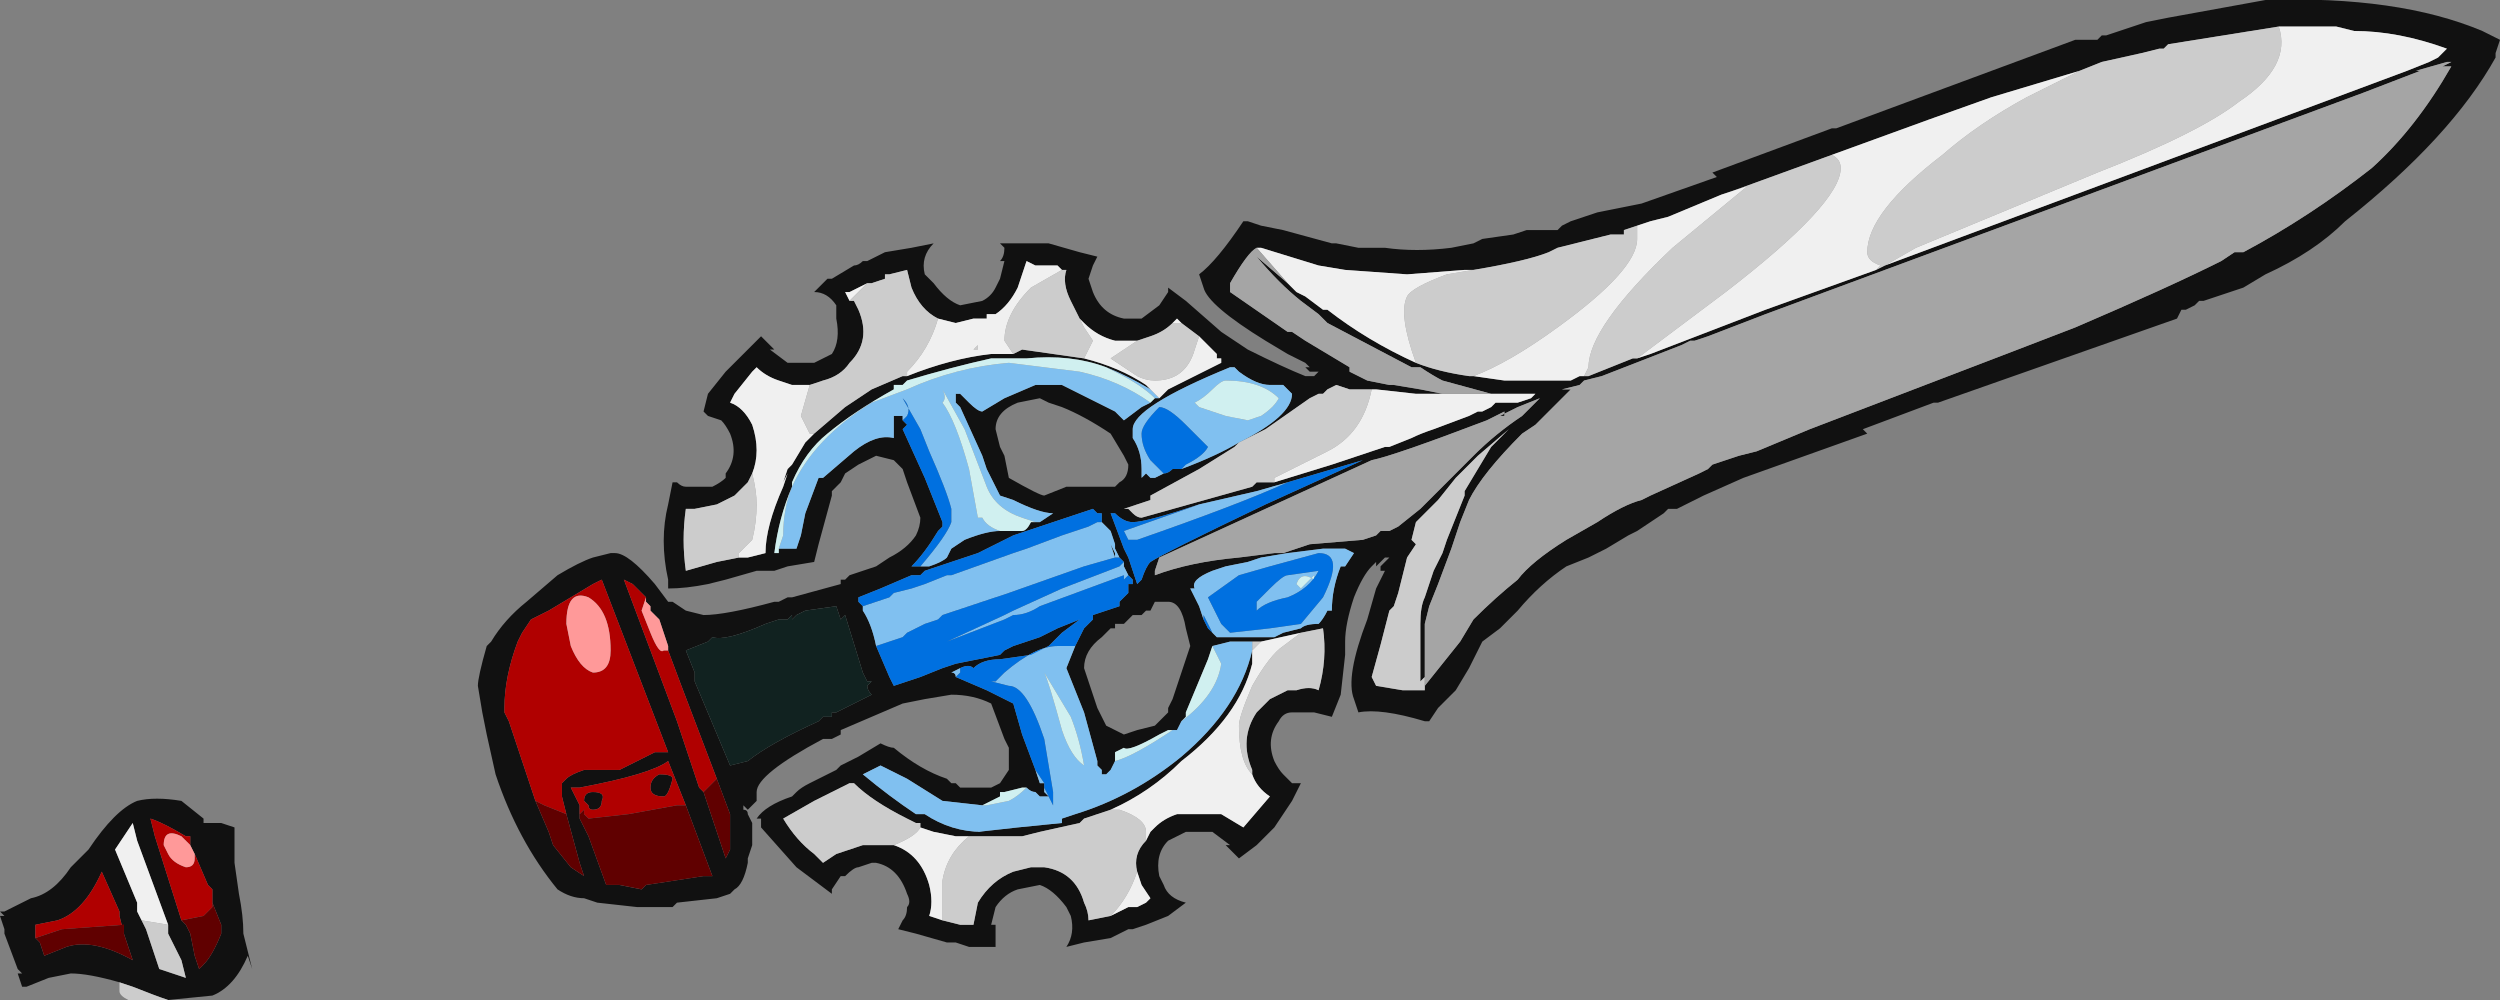 <?xml version="1.0" encoding="UTF-8" standalone="no"?>
<svg xmlns:ffdec="https://www.free-decompiler.com/flash" xmlns:xlink="http://www.w3.org/1999/xlink" ffdec:objectType="frame" height="79.1px" width="197.75px" xmlns="http://www.w3.org/2000/svg">
  <rect width="100%" height="100%" fill="#808080" stroke="none"/>
  <g transform="matrix(1.0, 0.0, 0.0, 1.0, 94.15, 44.1)">
    <use ffdec:characterId="119" height="11.3" transform="matrix(7.0, 0.0, 0.0, 7.0, -94.15, -44.1)" width="28.25" xlink:href="#shape0"/>
  </g>
  <defs>
    <g id="shape0" transform="matrix(1.0, 0.0, 0.0, 1.0, 13.45, 6.3)">
      <path d="M-8.0 1.75 L-8.05 1.45 Q-8.05 1.35 -7.95 1.0 L-7.9 0.95 Q-7.75 0.7 -7.5 0.5 L-7.15 0.2 Q-6.9 0.05 -6.75 0.0 L-6.55 -0.05 -6.5 -0.05 Q-6.35 -0.05 -6.05 0.3 L-5.9 0.5 -5.85 0.5 -5.7 0.6 -5.5 0.65 Q-5.25 0.65 -4.7 0.5 L-4.65 0.5 -4.55 0.45 -4.5 0.45 -3.95 0.3 -3.95 0.25 -3.9 0.25 -3.85 0.2 -3.55 0.1 -3.4 0.0 Q-3.2 -0.1 -3.1 -0.25 -3.05 -0.35 -3.05 -0.45 L-3.2 -0.85 -3.25 -1.0 -3.35 -1.1 -3.55 -1.15 -3.75 -1.05 -3.9 -0.95 -3.95 -0.85 -4.05 -0.75 -4.05 -0.7 -4.2 -0.15 -4.25 0.05 -4.55 0.1 -4.7 0.15 -4.9 0.15 -5.25 0.25 -5.45 0.3 Q-5.7 0.35 -5.9 0.35 L-5.9 0.25 Q-6.0 -0.2 -5.9 -0.6 L-5.85 -0.85 -5.8 -0.85 Q-5.75 -0.8 -5.7 -0.8 L-5.4 -0.8 Q-5.3 -0.85 -5.25 -0.9 L-5.25 -0.95 Q-5.1 -1.15 -5.2 -1.4 -5.25 -1.5 -5.3 -1.55 L-5.45 -1.6 -5.5 -1.65 -5.45 -1.85 -5.25 -2.1 -4.85 -2.5 -4.7 -2.35 -4.75 -2.35 -4.55 -2.2 -4.25 -2.2 -4.05 -2.3 Q-3.95 -2.45 -4.0 -2.7 L-4.0 -2.85 Q-4.1 -3.0 -4.25 -3.0 L-4.1 -3.15 -4.05 -3.15 -3.8 -3.3 Q-3.75 -3.3 -3.7 -3.35 L-3.65 -3.35 -3.45 -3.45 -3.15 -3.5 -2.9 -3.55 Q-3.05 -3.4 -3.0 -3.2 L-2.9 -3.1 Q-2.75 -2.9 -2.6 -2.85 L-2.35 -2.9 Q-2.25 -2.95 -2.2 -3.05 L-2.15 -3.15 -2.1 -3.35 -2.15 -3.35 Q-2.1 -3.4 -2.1 -3.5 L-2.15 -3.55 -1.6 -3.55 -1.25 -3.45 -1.05 -3.4 -1.1 -3.3 -1.15 -3.15 -1.1 -3.0 Q-1.0 -2.75 -0.75 -2.7 L-0.55 -2.7 -0.35 -2.85 -0.25 -3.0 -0.25 -3.05 -0.05 -2.9 0.35 -2.55 0.65 -2.35 Q1.05 -2.15 1.3 -2.05 L1.4 -2.05 1.45 -2.1 1.35 -2.1 1.3 -2.15 1.35 -2.15 1.3 -2.2 1.1 -2.3 0.85 -2.45 Q0.2 -2.85 0.15 -3.05 L0.1 -3.2 Q0.3 -3.35 0.6 -3.8 L0.65 -3.8 0.8 -3.75 1.05 -3.7 1.6 -3.55 1.65 -3.55 1.9 -3.5 2.2 -3.5 Q2.55 -3.45 2.95 -3.5 L3.2 -3.55 3.3 -3.6 3.65 -3.65 3.8 -3.7 4.15 -3.7 4.2 -3.75 4.3 -3.8 4.6 -3.9 5.1 -4.0 5.95 -4.3 5.9 -4.35 7.25 -4.85 7.3 -4.85 10.0 -5.85 10.25 -5.85 10.3 -5.9 10.35 -5.9 10.8 -6.05 11.05 -6.1 12.15 -6.3 Q13.65 -6.35 14.6 -5.95 14.7 -5.9 14.8 -5.85 L14.75 -5.7 14.75 -5.65 Q14.25 -4.75 13.05 -3.8 12.7 -3.45 12.15 -3.2 L11.9 -3.05 11.45 -2.9 11.4 -2.9 11.35 -2.85 11.25 -2.8 11.2 -2.8 11.15 -2.7 8.45 -1.75 8.4 -1.75 7.6 -1.45 7.65 -1.4 6.25 -0.9 5.8 -0.7 5.5 -0.55 5.4 -0.55 5.35 -0.5 5.05 -0.3 4.95 -0.25 4.7 -0.1 4.5 0.0 4.25 0.1 Q3.95 0.3 3.7 0.6 L3.5 0.8 3.3 0.95 3.15 1.25 3.0 1.5 2.8 1.7 2.7 1.85 2.65 1.85 Q2.15 1.7 1.9 1.75 L1.85 1.6 Q1.75 1.35 2.0 0.7 L2.1 0.35 2.2 0.15 2.15 0.15 2.15 0.1 2.25 0.0 2.2 0.0 2.1 0.1 2.1 0.05 2.05 0.1 Q1.95 0.2 1.85 0.45 1.75 0.75 1.75 0.95 L1.75 1.1 1.7 1.55 1.6 1.8 1.4 1.75 1.15 1.75 Q1.05 1.75 1.0 1.85 0.85 2.05 0.95 2.3 1.0 2.4 1.05 2.45 1.1 2.5 1.15 2.55 L1.25 2.55 1.15 2.75 0.95 3.05 0.75 3.25 0.55 3.4 0.4 3.25 0.45 3.25 0.25 3.1 -0.05 3.1 -0.25 3.2 Q-0.4 3.35 -0.35 3.6 L-0.3 3.7 Q-0.25 3.85 -0.05 3.9 L-0.25 4.05 -0.5 4.15 -0.65 4.2 -0.7 4.2 -0.9 4.3 -1.2 4.35 -1.4 4.4 Q-1.3 4.25 -1.35 4.05 L-1.4 3.95 Q-1.55 3.75 -1.7 3.7 L-1.95 3.75 Q-2.1 3.8 -2.2 3.95 L-2.25 4.15 -2.2 4.15 -2.2 4.4 -2.5 4.4 -2.65 4.35 -2.75 4.35 -3.1 4.25 -3.3 4.2 -3.25 4.1 Q-3.2 4.05 -3.2 3.95 -3.15 3.9 -3.2 3.8 -3.3 3.5 -3.55 3.45 L-3.6 3.45 -3.75 3.5 Q-3.8 3.5 -3.9 3.6 L-3.95 3.6 -4.05 3.75 -4.05 3.8 -4.45 3.5 -4.85 3.05 -4.85 2.95 -4.9 2.95 Q-4.8 2.8 -4.5 2.7 L-4.45 2.65 Q-4.4 2.6 -4.3 2.55 L-4.0 2.4 -3.95 2.35 -3.75 2.25 -3.5 2.1 Q-3.4 2.15 -3.35 2.15 -3.05 2.4 -2.75 2.5 L-2.7 2.55 -2.65 2.55 -2.6 2.6 -2.25 2.6 -2.15 2.55 -2.05 2.4 -2.05 2.15 -2.1 2.05 -2.25 1.65 Q-2.45 1.55 -2.7 1.55 L-3.0 1.6 -3.25 1.65 Q-3.6 1.8 -3.95 1.95 L-3.95 2.0 -4.05 2.05 -4.15 2.05 Q-4.9 2.45 -4.9 2.65 L-4.9 2.75 -5.0 2.85 -5.05 2.8 -5.05 2.85 Q-5.0 2.85 -5.0 2.9 L-4.95 3.0 -4.95 3.25 -5.0 3.4 -5.0 3.45 Q-5.05 3.7 -5.15 3.75 L-5.2 3.8 -5.35 3.85 -5.8 3.9 -5.85 3.95 -6.25 3.95 -6.7 3.9 -6.85 3.85 Q-7.0 3.85 -7.15 3.75 -7.6 3.2 -7.85 2.45 L-7.95 2.0 -8.0 1.75 -8.0 1.75 M-2.85 -2.7 Q-3.05 -2.8 -3.15 -3.05 L-3.2 -3.25 -3.4 -3.2 -3.45 -3.2 -3.45 -3.15 -3.6 -3.1 -3.65 -3.1 -3.85 -3.0 -3.9 -3.0 -3.85 -2.9 -3.8 -2.9 -3.75 -2.8 Q-3.6 -2.45 -3.85 -2.2 -3.95 -2.05 -4.15 -2.0 L-4.3 -1.95 -4.5 -1.95 -4.65 -2.0 Q-4.8 -2.05 -4.9 -2.15 L-4.95 -2.1 -5.15 -1.85 -5.2 -1.75 Q-5.05 -1.7 -4.95 -1.5 -4.85 -1.2 -4.95 -0.95 L-5.0 -0.85 -5.15 -0.7 -5.35 -0.6 -5.6 -0.55 -5.7 -0.55 Q-5.75 -0.2 -5.7 0.15 L-5.35 0.05 -5.1 0.0 -5.0 0.0 -4.8 -0.05 Q-4.8 -0.35 -4.6 -0.8 L-4.55 -0.95 -4.6 -0.85 -4.55 -1.0 -4.5 -1.05 -4.35 -1.3 -4.25 -1.4 -3.9 -1.7 -3.6 -1.9 -3.25 -2.05 -3.2 -2.05 -3.2 -2.1 -3.2 -2.05 Q-2.7 -2.25 -2.25 -2.3 L-2.0 -2.3 -1.9 -2.35 -1.2 -2.25 Q-0.8 -2.15 -0.5 -1.95 L-0.45 -1.9 Q-0.7 -2.05 -0.95 -2.15 -1.35 -2.3 -1.85 -2.25 L-2.25 -2.25 Q-2.7 -2.15 -3.2 -2.0 L-3.25 -1.95 -3.35 -1.95 -3.35 -1.9 Q-3.8 -1.65 -4.1 -1.4 -4.35 -1.2 -4.5 -0.85 L-4.5 -0.8 Q-4.65 -0.45 -4.7 -0.05 L-4.65 -0.05 -4.65 -0.1 -4.45 -0.1 -4.4 -0.25 -4.35 -0.5 -4.2 -0.9 -4.15 -0.9 -3.8 -1.2 Q-3.55 -1.4 -3.35 -1.35 L-3.35 -1.6 -3.25 -1.6 -3.25 -1.55 -3.2 -1.5 -3.25 -1.45 -3.0 -0.9 -2.8 -0.4 -2.8 -0.35 -2.85 -0.3 Q-3.0 -0.05 -3.15 0.1 L-3.05 0.1 -2.95 0.1 Q-2.8 0.05 -2.75 0.0 L-2.7 -0.1 -2.55 -0.2 Q-2.3 -0.3 -2.15 -0.3 L-1.9 -0.3 Q-1.85 -0.3 -1.8 -0.4 L-1.75 -0.4 -1.7 -0.4 -1.55 -0.5 Q-1.7 -0.5 -2.0 -0.65 L-2.15 -0.7 -2.3 -1.0 -2.35 -1.15 -2.6 -1.7 -2.65 -1.75 -2.65 -1.85 -2.6 -1.85 -2.5 -1.75 Q-2.4 -1.65 -2.35 -1.65 L-2.1 -1.8 -1.75 -1.95 -1.45 -1.95 -0.85 -1.65 -0.75 -1.55 -0.55 -1.7 -0.45 -1.75 -0.4 -1.8 -0.35 -1.8 -0.25 -1.9 0.35 -2.2 0.35 -2.25 0.3 -2.25 0.3 -2.3 0.1 -2.5 -0.1 -2.65 -0.15 -2.7 -0.2 -2.65 Q-0.3 -2.55 -0.45 -2.5 L-0.6 -2.45 -0.85 -2.45 Q-1.05 -2.5 -1.2 -2.65 L-1.25 -2.7 -1.35 -2.9 Q-1.45 -3.1 -1.4 -3.25 L-1.45 -3.25 -1.5 -3.3 -1.75 -3.3 -1.85 -3.35 Q-1.9 -3.2 -1.95 -3.05 -2.05 -2.85 -2.2 -2.75 L-2.3 -2.75 -2.3 -2.7 -2.45 -2.7 -2.65 -2.65 -2.85 -2.7 M-2.45 -1.9 L-2.45 -1.9 M-1.45 -1.7 L-1.6 -1.75 -1.7 -1.8 -1.95 -1.75 Q-2.2 -1.65 -2.2 -1.45 L-2.15 -1.25 -2.1 -1.15 -2.05 -0.9 Q-1.7 -0.7 -1.65 -0.7 L-1.4 -0.8 -0.85 -0.8 -0.8 -0.85 Q-0.7 -0.9 -0.7 -1.05 L-0.75 -1.15 -0.9 -1.4 Q-1.2 -1.6 -1.45 -1.7 M-1.0 -0.4 L-1.0 -0.5 -1.05 -0.5 -1.1 -0.55 -2.0 -0.25 -2.4 -0.05 -3.0 0.15 -3.05 0.2 -3.15 0.2 -3.5 0.35 -3.75 0.45 -3.75 0.5 -3.7 0.55 -3.7 0.6 Q-3.6 0.75 -3.55 1.0 L-3.4 1.35 -3.35 1.45 -3.05 1.35 -2.8 1.25 -2.65 1.2 -2.15 1.1 -2.1 1.05 -2.0 1.0 -1.7 0.9 -1.5 0.8 -1.25 0.7 -1.45 0.85 -1.6 1.0 -1.8 1.1 -2.15 1.15 Q-2.35 1.15 -2.45 1.25 -2.5 1.2 -2.6 1.25 L-2.7 1.3 Q-2.65 1.3 -2.65 1.35 L-2.3 1.5 -2.0 1.65 -1.9 2.0 -1.75 2.4 -1.7 2.55 -1.65 2.55 -1.65 2.6 -1.65 2.65 -1.6 2.7 -1.7 2.7 -1.75 2.65 Q-1.8 2.65 -1.85 2.6 L-1.9 2.6 -2.1 2.65 -2.15 2.65 -2.15 2.7 -2.35 2.8 -2.8 2.75 -3.2 2.5 -3.5 2.35 -3.7 2.45 Q-3.4 2.7 -3.1 2.9 L-3.0 2.9 Q-2.7 3.1 -2.35 3.1 L-2.4 3.1 -1.95 3.05 -1.45 3.0 -1.45 2.95 -1.3 2.9 Q-0.65 2.7 -0.1 2.25 0.55 1.7 0.7 1.05 L0.7 1.1 0.7 1.15 0.7 1.2 Q0.55 1.8 -0.1 2.3 -0.45 2.65 -0.9 2.85 L-1.2 2.95 -1.25 3.0 -1.7 3.1 -1.9 3.15 -2.5 3.15 -2.65 3.15 -2.9 3.1 -3.05 3.05 -3.05 3.0 -3.1 3.0 -3.2 2.95 Q-3.6 2.75 -3.8 2.55 L-3.85 2.55 -4.25 2.75 -4.6 2.95 Q-4.45 3.2 -4.25 3.35 L-4.15 3.45 -4.0 3.35 -3.7 3.25 -3.35 3.25 Q-3.05 3.35 -2.95 3.7 -2.9 3.9 -2.95 4.05 L-2.8 4.1 -2.6 4.15 -2.45 4.15 -2.4 3.9 Q-2.25 3.65 -2.0 3.55 L-1.8 3.5 -1.65 3.5 Q-1.3 3.55 -1.2 3.9 -1.15 4.0 -1.15 4.1 L-0.9 4.05 -0.7 3.95 -0.6 3.95 -0.5 3.9 -0.45 3.85 -0.55 3.7 -0.6 3.55 Q-0.65 3.35 -0.5 3.2 L-0.45 3.1 -0.4 3.05 Q-0.3 2.95 -0.15 2.9 L0.35 2.9 0.6 3.05 0.9 2.7 Q0.75 2.6 0.7 2.45 L0.7 2.4 Q0.55 2.05 0.75 1.75 L0.9 1.6 1.1 1.5 1.2 1.5 Q1.35 1.45 1.45 1.5 1.55 1.15 1.5 0.8 L1.25 0.85 0.8 0.95 0.7 0.95 0.45 0.95 0.25 1.0 0.2 1.15 -0.05 1.75 -0.05 1.8 -0.1 1.85 -0.15 1.95 -0.2 1.95 -0.25 1.95 -0.35 2.0 Q-0.7 2.2 -0.75 2.15 L-0.85 2.2 -0.85 2.3 -0.9 2.4 -0.95 2.45 -1.0 2.45 -1.0 2.4 -1.05 2.35 -1.05 2.3 -1.2 1.75 -1.4 1.25 -1.3 1.0 -1.2 0.8 -1.1 0.7 -1.1 0.65 -0.8 0.55 -0.8 0.5 -0.7 0.4 Q-0.7 0.35 -0.7 0.3 L-0.65 0.3 -0.65 0.25 -0.7 0.2 -0.75 0.1 -0.75 0.05 -0.8 0.0 -0.85 -0.1 -0.85 -0.15 -0.9 -0.3 -1.0 -0.4 M-0.1 -1.0 Q0.3 -1.15 0.55 -1.3 1.15 -1.6 1.15 -1.85 L1.05 -1.95 0.9 -1.95 Q0.75 -1.95 0.55 -2.1 L0.5 -2.15 0.45 -2.15 Q-0.65 -1.7 -0.65 -1.45 L-0.65 -1.35 Q-0.55 -1.2 -0.55 -1.0 L-0.55 -0.9 -0.5 -0.95 -0.45 -0.9 -0.4 -0.9 -0.3 -0.95 Q-0.25 -0.95 -0.2 -1.0 L-0.1 -1.0 M0.1 -0.6 Q-0.5 -0.4 -0.65 -0.4 -0.75 -0.4 -0.85 -0.5 L-0.9 -0.5 -0.75 -0.1 -0.7 0.0 -0.6 0.3 -0.55 0.25 Q-0.5 0.1 -0.45 0.05 -0.3 -0.05 0.85 -0.6 L1.95 -1.1 1.1 -0.85 0.75 -0.75 0.1 -0.6 M-0.85 0.0 L-0.9 -0.15 -0.85 -0.05 -0.85 0.0 -0.85 0.0 M2.05 -1.9 L1.8 -1.9 1.65 -1.95 1.55 -1.9 1.5 -1.85 1.45 -1.85 1.35 -1.8 0.85 -1.45 0.55 -1.3 0.5 -1.25 0.1 -1.0 -0.45 -0.7 -0.45 -0.65 -0.75 -0.55 -0.7 -0.55 -0.65 -0.5 Q-0.6 -0.45 -0.55 -0.45 L0.7 -0.8 0.75 -0.85 0.95 -0.85 1.6 -1.05 2.2 -1.25 2.25 -1.25 2.5 -1.35 Q2.6 -1.4 2.75 -1.45 L3.15 -1.6 3.25 -1.65 3.3 -1.65 3.4 -1.7 3.45 -1.75 3.7 -1.75 3.85 -1.8 3.9 -1.85 2.55 -1.85 2.1 -1.9 2.05 -1.9 M5.05 -3.75 L4.9 -3.7 4.9 -3.65 4.75 -3.65 4.15 -3.5 4.05 -3.45 Q3.8 -3.35 3.2 -3.25 L3.1 -3.25 2.45 -3.2 1.75 -3.25 1.45 -3.3 0.8 -3.5 0.75 -3.5 Q0.65 -3.45 0.45 -3.1 L0.45 -3.0 1.1 -2.55 1.15 -2.55 1.3 -2.45 1.8 -2.15 1.8 -2.1 2.0 -2.0 2.25 -1.95 2.3 -1.95 2.6 -1.9 2.85 -1.85 3.4 -1.85 2.85 -2.0 Q2.75 -2.05 2.6 -2.15 L2.5 -2.15 1.55 -2.65 1.45 -2.75 1.25 -2.9 Q1.0 -3.1 0.75 -3.4 L1.1 -3.1 1.2 -3.0 1.3 -2.95 1.5 -2.8 1.55 -2.8 Q2.0 -2.45 2.55 -2.2 2.8 -2.1 3.15 -2.05 L3.2 -2.05 3.55 -2.0 4.3 -2.0 4.4 -2.05 4.45 -2.05 4.5 -2.05 5.0 -2.25 5.05 -2.25 5.2 -2.3 6.5 -2.8 7.75 -3.25 7.85 -3.3 13.75 -5.5 14.0 -5.6 14.1 -5.65 14.2 -5.75 Q13.65 -5.95 13.15 -5.95 L12.95 -6.0 12.3 -6.0 11.05 -5.8 11.0 -5.75 10.95 -5.75 10.75 -5.7 10.3 -5.6 10.05 -5.5 9.05 -5.2 8.35 -4.95 7.25 -4.55 6.15 -4.15 6.0 -4.1 5.4 -3.85 5.2 -3.8 5.05 -3.75 M1.05 -0.05 L1.35 -0.15 1.95 -0.2 2.1 -0.25 2.15 -0.3 2.25 -0.3 2.35 -0.35 2.6 -0.55 3.2 -1.15 Q3.45 -1.4 3.75 -1.6 L3.95 -1.8 3.7 -1.7 3.5 -1.6 3.55 -1.6 3.55 -1.65 3.35 -1.55 Q2.3 -1.15 2.05 -1.1 L-0.35 0.0 -0.4 0.15 -0.4 0.2 Q0.0 0.05 0.55 0.0 L0.95 -0.05 1.05 -0.05 M0.25 0.85 L0.3 0.9 0.95 0.9 1.05 0.85 1.25 0.8 Q1.3 0.75 1.45 0.75 1.5 0.7 1.55 0.6 L1.6 0.6 Q1.6 0.35 1.7 0.1 L1.75 0.1 1.85 -0.05 1.75 -0.1 1.5 -0.1 1.1 -0.05 0.8 0.0 0.65 0.05 0.4 0.1 0.25 0.15 Q0.0 0.25 0.05 0.35 L0.0 0.35 0.1 0.55 0.15 0.7 0.2 0.8 0.25 0.85 M2.65 1.1 L2.65 1.35 2.6 1.4 2.6 0.75 Q2.6 0.55 2.65 0.45 L2.75 0.15 2.85 -0.05 2.9 -0.2 3.1 -0.7 3.1 -0.75 3.4 -1.25 3.6 -1.45 3.25 -1.15 3.0 -0.9 2.8 -0.65 2.55 -0.4 2.5 -0.2 2.55 -0.15 2.45 0.0 2.35 0.4 2.3 0.55 2.25 0.6 Q2.15 1.0 2.05 1.35 L2.1 1.45 2.4 1.5 2.65 1.5 2.65 1.45 3.05 0.95 3.2 0.7 Q3.45 0.45 3.7 0.25 3.85 0.05 4.25 -0.2 L4.6 -0.4 Q4.9 -0.6 5.1 -0.65 L5.2 -0.7 5.75 -0.95 5.85 -1.0 5.9 -1.05 6.2 -1.15 6.4 -1.2 7.0 -1.45 9.35 -2.35 10.0 -2.6 Q11.05 -3.05 11.65 -3.35 L11.8 -3.45 11.9 -3.45 Q12.65 -3.85 13.35 -4.4 13.85 -4.85 14.25 -5.55 L14.15 -5.55 14.25 -5.6 14.2 -5.6 13.85 -5.5 13.9 -5.5 13.25 -5.25 6.5 -2.75 5.85 -2.5 5.7 -2.45 5.65 -2.45 5.55 -2.4 4.65 -2.05 4.45 -2.0 4.4 -1.95 4.2 -1.9 4.3 -1.9 3.9 -1.5 3.75 -1.4 Q3.3 -0.95 3.15 -0.65 L3.05 -0.4 2.95 -0.1 2.8 0.3 2.7 0.55 2.65 0.75 2.65 1.1 M-0.55 0.65 L-0.65 0.65 -0.75 0.75 -0.85 0.75 -0.85 0.8 -0.9 0.8 -1.0 0.9 Q-1.2 1.05 -1.2 1.25 L-1.05 1.7 -0.95 1.9 -0.75 2.0 -0.6 1.95 -0.4 1.9 -0.25 1.75 -0.25 1.7 -0.2 1.6 0.0 1.0 -0.05 0.8 Q-0.1 0.5 -0.25 0.5 L-0.4 0.5 -0.45 0.6 -0.5 0.6 -0.55 0.65 M-2.1 1.3 L-2.1 1.3 M-3.9 0.65 L-3.95 0.7 -4.0 0.55 -4.35 0.6 -4.45 0.65 -4.5 0.7 -4.5 0.65 -4.55 0.7 -4.65 0.7 -4.8 0.75 Q-5.25 0.95 -5.4 0.9 L-5.45 0.95 -5.7 1.05 -5.6 1.3 -5.6 1.4 -5.2 2.35 -5.0 2.3 Q-4.75 2.1 -4.2 1.85 L-4.15 1.8 -4.05 1.8 -4.05 1.75 -4.0 1.75 -3.6 1.55 Q-3.65 1.5 -3.65 1.45 L-3.6 1.4 -3.65 1.4 -3.7 1.3 -3.9 0.65 M-5.7 2.8 L-5.9 2.3 Q-6.1 2.45 -6.9 2.6 L-7.0 2.6 -6.9 2.8 -6.9 2.9 -6.9 2.95 -6.8 3.15 -6.6 3.7 -6.45 3.7 -6.2 3.75 -6.15 3.7 -5.5 3.6 -5.4 3.6 -5.7 2.8 M-5.5 2.65 L-5.25 3.4 -5.2 3.3 -5.2 2.9 -5.35 2.5 -5.75 1.45 -5.9 1.05 -5.9 1.0 -6.0 0.7 -6.1 0.6 -6.1 0.55 -6.15 0.5 -6.15 0.45 -6.3 0.3 -6.4 0.25 -5.8 1.85 -5.55 2.6 -5.5 2.65 M-7.05 2.9 L-7.1 2.7 -7.1 2.55 -7.05 2.5 Q-7.0 2.45 -6.85 2.4 L-6.45 2.4 -6.05 2.2 -5.9 2.2 -6.65 0.25 -6.75 0.3 -7.25 0.6 -7.45 0.7 -7.55 0.85 -7.6 0.95 Q-7.75 1.35 -7.75 1.7 L-7.75 1.75 -7.7 1.85 -7.4 2.75 -7.25 3.1 -7.2 3.25 -7.0 3.5 -6.85 3.6 -6.9 3.45 -7.05 2.9 M-6.0 2.45 Q-5.85 2.45 -5.85 2.5 -5.9 2.7 -5.95 2.7 -6.1 2.7 -6.1 2.6 -6.1 2.5 -6.0 2.45 M-6.75 2.85 Q-6.8 2.85 -6.8 2.8 L-6.85 2.75 Q-6.85 2.65 -6.75 2.65 -6.6 2.65 -6.65 2.75 -6.65 2.85 -6.75 2.85 M-12.1 4.8 Q-12.45 4.7 -12.65 4.7 L-12.9 4.75 -13.15 4.85 -13.2 4.85 -13.25 4.7 -13.2 4.7 -13.25 4.65 -13.4 4.25 -13.4 4.2 -13.45 4.05 -13.4 4.05 -13.45 4.0 -13.4 4.0 -13.1 3.85 Q-12.85 3.8 -12.65 3.5 L-12.45 3.3 Q-12.15 2.85 -11.9 2.75 -11.7 2.7 -11.4 2.75 L-11.15 2.95 -11.15 3.0 -10.95 3.0 -10.8 3.05 -10.8 3.45 -10.75 3.8 Q-10.7 4.05 -10.7 4.25 L-10.6 4.65 -10.65 4.5 Q-10.8 4.85 -11.05 4.95 L-11.55 5.0 Q-11.7 4.95 -11.95 4.85 L-12.1 4.8 M-11.3 3.25 L-11.3 3.15 -11.35 3.15 Q-11.6 3.0 -11.75 2.95 L-11.7 3.15 -11.4 4.1 -11.35 4.15 -11.3 4.25 -11.25 4.5 -11.2 4.65 -11.15 4.6 Q-11.05 4.5 -10.95 4.25 L-10.95 4.15 -11.05 3.9 -11.05 3.75 -11.1 3.7 -11.25 3.35 -11.3 3.25 M-11.85 4.1 L-11.8 4.2 -11.65 4.65 -11.35 4.75 -11.4 4.55 -11.55 4.25 -11.55 4.15 -11.9 3.2 -11.95 3.0 -12.15 3.3 -11.9 3.9 -11.9 4.0 -11.85 4.1 M-12.05 4.25 L-12.1 4.05 -12.1 4.0 -12.3 3.55 Q-12.5 4.0 -12.8 4.1 L-13.05 4.15 -13.05 4.3 -13.0 4.35 -12.95 4.5 -12.7 4.4 Q-12.4 4.3 -11.95 4.55 L-12.05 4.25" fill="#111111" fill-rule="evenodd" stroke="none"/>
      <path d="M-8.0 1.75 L-8.0 1.75 -7.95 2.0 -8.0 1.75 M-3.65 -3.1 L-3.85 -2.9 -3.9 -3.0 -3.85 -3.0 -3.65 -3.1 M-0.2 -2.65 L-0.15 -2.7 -0.1 -2.65 -0.2 -2.65" fill="#f2f2f2" fill-rule="evenodd" stroke="none"/>
      <path d="M-3.65 -3.1 L-3.6 -3.1 -3.45 -3.15 -3.45 -3.2 -3.4 -3.2 -3.2 -3.25 -3.15 -3.05 Q-3.05 -2.8 -2.85 -2.7 -2.95 -2.35 -3.2 -2.1 L-3.2 -2.05 -3.25 -2.05 -3.6 -1.9 -3.9 -1.7 -4.25 -1.4 -4.3 -1.4 -4.4 -1.6 -4.3 -1.95 -4.15 -2.0 Q-3.95 -2.05 -3.85 -2.2 -3.6 -2.45 -3.75 -2.8 L-3.8 -2.9 -3.85 -2.9 -3.65 -3.1 M-1.45 -3.25 L-1.4 -3.25 Q-1.45 -3.1 -1.35 -2.9 L-1.25 -2.7 -1.2 -2.6 -1.1 -2.45 -1.2 -2.25 -1.9 -2.35 -2.0 -2.3 -2.1 -2.45 Q-2.1 -2.75 -1.8 -3.05 L-1.45 -3.25 M-0.6 -2.45 L-0.45 -2.5 Q-0.3 -2.55 -0.2 -2.65 L-0.1 -2.65 0.1 -2.5 0.05 -2.35 Q-0.05 -2.0 -0.4 -2.0 -0.5 -2.0 -0.6 -2.05 L-0.9 -2.25 -0.6 -2.45 M-4.95 -0.95 Q-4.9 -0.75 -4.9 -0.6 -4.9 -0.4 -4.95 -0.2 L-5.1 -0.05 -5.1 0.0 -5.35 0.05 -5.7 0.15 Q-5.75 -0.2 -5.7 -0.55 L-5.6 -0.55 -5.35 -0.6 -5.15 -0.7 -5.0 -0.85 -4.95 -0.95 M-2.4 -2.35 L-2.45 -2.35 -2.4 -2.4 -2.4 -2.35 M0.7 0.95 L0.8 0.95 0.7 1.05 0.7 0.95 M1.25 0.85 L1.5 0.8 Q1.55 1.15 1.45 1.5 1.35 1.45 1.2 1.5 L1.1 1.5 0.9 1.6 0.75 1.75 Q0.55 2.05 0.7 2.4 L0.7 2.45 Q0.55 2.3 0.55 1.9 0.55 1.8 0.7 1.45 0.9 1.1 1.05 1.0 L1.25 0.85 M-0.5 3.2 Q-0.65 3.35 -0.6 3.55 -0.7 3.85 -0.9 4.05 L-1.15 4.1 Q-1.15 4.0 -1.2 3.9 -1.3 3.55 -1.65 3.5 L-1.8 3.5 -2.0 3.55 Q-2.25 3.65 -2.4 3.9 L-2.45 4.15 -2.6 4.15 -2.8 4.1 Q-2.8 4.0 -2.8 3.85 L-2.8 3.65 Q-2.75 3.35 -2.5 3.15 L-1.9 3.15 -1.7 3.1 -1.25 3.0 -1.2 2.95 -0.9 2.85 -0.8 2.85 Q-0.5 2.95 -0.5 3.1 L-0.5 3.2 M-3.35 3.25 L-3.7 3.25 -4.0 3.35 -4.15 3.45 -4.25 3.35 Q-4.45 3.2 -4.6 2.95 L-4.25 2.75 -3.85 2.55 -3.8 2.55 Q-3.6 2.75 -3.2 2.95 L-3.1 3.0 -3.05 3.0 -3.05 3.05 Q-3.1 3.15 -3.35 3.25 M0.95 -0.85 L0.75 -0.85 0.7 -0.8 -0.55 -0.45 Q-0.6 -0.45 -0.65 -0.5 L-0.7 -0.55 -0.75 -0.55 -0.45 -0.65 -0.45 -0.7 0.1 -1.0 0.5 -1.25 0.55 -1.3 0.85 -1.45 1.35 -1.8 1.45 -1.85 1.5 -1.85 1.55 -1.9 1.65 -1.95 1.8 -1.9 2.05 -1.9 Q1.95 -1.4 1.55 -1.2 1.35 -1.1 0.95 -0.9 L0.95 -0.85 M3.2 -3.25 Q3.8 -3.35 4.05 -3.45 L4.15 -3.5 4.75 -3.65 4.9 -3.65 4.9 -3.7 5.05 -3.75 5.05 -3.6 Q5.05 -3.25 4.15 -2.6 3.6 -2.2 3.2 -2.05 L3.15 -2.05 Q2.8 -2.1 2.55 -2.2 2.35 -2.75 2.45 -2.95 2.5 -3.05 2.9 -3.2 L3.2 -3.25 M6.15 -4.15 L7.25 -4.55 Q7.35 -4.5 7.35 -4.4 7.35 -4.0 6.05 -3.0 L5.05 -2.25 5.0 -2.25 4.5 -2.05 4.45 -2.05 4.5 -2.15 Q4.5 -2.6 5.45 -3.5 L6.3 -4.2 6.15 -4.15 M10.05 -5.5 L10.3 -5.6 10.75 -5.7 10.95 -5.75 11.0 -5.75 11.05 -5.8 12.3 -6.0 Q12.45 -5.55 11.85 -5.15 11.4 -4.8 10.25 -4.35 L8.2 -3.5 7.85 -3.3 7.75 -3.25 7.8 -3.3 Q7.65 -3.35 7.65 -3.45 7.65 -3.9 8.5 -4.55 8.9 -4.9 9.45 -5.2 L10.05 -5.5 M2.65 1.45 L2.65 1.5 2.4 1.5 2.1 1.45 2.05 1.35 Q2.15 1.0 2.25 0.6 L2.3 0.55 2.35 0.4 2.45 0.0 2.55 -0.15 2.5 -0.2 2.55 -0.4 2.8 -0.65 3.0 -0.9 3.25 -1.15 3.6 -1.45 3.4 -1.25 3.1 -0.75 3.1 -0.7 2.9 -0.2 2.85 -0.05 2.75 0.15 2.65 0.45 Q2.6 0.55 2.6 0.75 L2.6 1.4 2.65 1.35 2.65 1.1 2.65 1.45 M-12.1 4.8 L-11.95 4.85 Q-11.7 4.95 -11.55 5.0 L-12.0 5.0 Q-12.1 4.95 -12.1 4.9 L-12.1 4.8 M-11.55 4.15 L-11.55 4.25 -11.4 4.55 -11.35 4.75 -11.65 4.65 -11.8 4.2 -11.85 4.1 -11.55 4.15" fill="#cccccc" fill-rule="evenodd" stroke="none"/>
      <path d="M-0.35 -1.8 L-0.4 -1.8 Q-0.55 -1.95 -0.85 -2.1 L-0.95 -2.15 Q-0.7 -2.05 -0.45 -1.9 L-0.35 -1.8 M-0.45 -1.75 L-0.55 -1.7 -0.75 -1.55 -0.85 -1.65 -1.45 -1.95 -1.75 -1.95 -2.1 -1.8 -2.35 -1.65 Q-2.4 -1.65 -2.5 -1.75 L-2.6 -1.85 -2.65 -1.85 -2.65 -1.75 -2.6 -1.7 -2.35 -1.15 -2.3 -1.0 -2.15 -0.7 -2.0 -0.65 Q-1.7 -0.5 -1.55 -0.5 L-1.7 -0.4 -1.75 -0.4 -1.9 -0.45 Q-2.2 -0.55 -2.3 -0.8 L-2.55 -1.45 -2.8 -1.9 Q-2.75 -1.8 -2.8 -1.75 -2.65 -1.55 -2.5 -1.0 L-2.4 -0.45 -2.35 -0.45 Q-2.3 -0.35 -2.15 -0.3 -2.3 -0.3 -2.55 -0.2 L-2.7 -0.1 -2.75 0.0 Q-2.8 0.05 -2.95 0.1 L-3.05 0.1 Q-2.75 -0.25 -2.7 -0.4 L-2.7 -0.55 Q-2.75 -0.75 -2.95 -1.2 L-3.05 -1.45 -3.25 -1.8 Q-3.15 -1.7 -3.2 -1.6 L-3.25 -1.55 -3.25 -1.6 -3.35 -1.6 -3.35 -1.35 Q-3.55 -1.4 -3.8 -1.2 L-4.15 -0.9 -4.2 -0.9 -4.35 -0.5 -4.4 -0.25 -4.45 -0.1 -4.65 -0.1 -4.6 -0.25 Q-4.6 -0.55 -4.5 -0.8 -4.25 -1.35 -3.6 -1.75 L-3.2 -1.9 Q-2.65 -2.15 -2.05 -2.2 L-1.25 -2.1 Q-0.8 -2.0 -0.45 -1.75 M-2.45 -1.9 L-2.45 -1.9 M-1.0 -0.4 L-0.9 -0.3 -0.85 -0.15 -0.85 -0.1 -0.8 0.0 -0.85 0.0 -0.85 -0.05 -0.9 -0.15 -0.85 0.0 -1.2 0.1 -2.05 0.4 -2.8 0.65 -2.85 0.7 -3.0 0.75 -3.2 0.85 -3.25 0.9 -3.55 1.0 Q-3.6 0.75 -3.7 0.6 L-3.7 0.55 -3.4 0.45 -3.35 0.4 -3.15 0.35 -3.0 0.3 -2.75 0.2 -2.7 0.2 -2.0 -0.05 -1.85 -0.1 -1.45 -0.25 -1.15 -0.35 -1.05 -0.4 -1.0 -0.4 M-0.75 0.05 L-0.75 0.1 -0.7 0.2 -0.75 0.25 -0.75 0.2 -1.7 0.55 Q-1.85 0.65 -2.0 0.65 L-2.1 0.7 -2.75 0.95 -2.1 0.65 -2.0 0.6 -1.45 0.35 -0.8 0.1 -0.75 0.05 M-1.3 1.0 L-1.4 1.25 -1.2 1.75 -1.05 2.3 -1.05 2.35 -1.0 2.4 -1.0 2.45 -0.95 2.45 -0.9 2.4 -0.85 2.3 Q-0.65 2.25 -0.2 1.95 L-0.15 1.95 -0.1 1.85 Q0.3 1.55 0.35 1.2 L0.25 1.0 0.45 0.95 0.7 0.95 0.7 1.05 Q0.55 1.7 -0.1 2.25 -0.65 2.7 -1.3 2.9 L-1.45 2.95 -1.45 3.0 -1.95 3.05 -2.4 3.1 -2.35 3.1 Q-2.7 3.1 -3.0 2.9 L-3.1 2.9 Q-3.4 2.7 -3.7 2.45 L-3.5 2.35 -3.2 2.5 -2.8 2.75 -2.35 2.8 -2.3 2.8 -2.05 2.75 Q-1.95 2.7 -1.85 2.6 -1.8 2.65 -1.75 2.65 L-1.7 2.7 -1.6 2.7 -1.65 2.65 -1.65 2.6 -1.55 2.8 Q-1.55 2.75 -1.55 2.65 -1.6 2.35 -1.65 2.05 -1.85 1.45 -2.05 1.45 L-2.25 1.4 -2.2 1.4 -2.1 1.3 Q-1.75 1.0 -1.5 1.0 L-1.3 1.0 M-1.65 2.55 L-1.7 2.55 -1.75 2.4 -1.65 2.55 M-2.65 1.35 Q-2.65 1.3 -2.7 1.3 L-2.6 1.25 -2.6 1.3 -2.65 1.35 M-0.1 -1.0 L-0.05 -1.05 Q0.15 -1.15 0.2 -1.25 L-0.05 -1.5 Q-0.25 -1.7 -0.35 -1.7 -0.55 -1.5 -0.55 -1.4 -0.55 -1.25 -0.45 -1.1 L-0.3 -0.95 -0.4 -0.9 -0.45 -0.9 -0.5 -0.95 -0.55 -0.9 -0.55 -1.0 Q-0.55 -1.2 -0.65 -1.35 L-0.65 -1.45 Q-0.65 -1.7 0.45 -2.15 L0.5 -2.15 0.55 -2.1 Q0.75 -1.95 0.9 -1.95 L1.05 -1.95 1.15 -1.85 Q1.15 -1.6 0.55 -1.3 0.3 -1.15 -0.1 -1.0 M0.1 -0.6 L0.75 -0.75 1.1 -0.85 Q0.55 -0.6 -0.6 -0.2 L-0.7 -0.2 -0.75 -0.3 0.1 -0.6 M0.25 -1.9 Q0.15 -1.8 0.05 -1.75 L0.1 -1.7 Q0.25 -1.65 0.4 -1.6 L0.65 -1.55 0.8 -1.6 Q0.95 -1.7 1.0 -1.8 0.8 -2.0 0.4 -2.0 0.35 -2.0 0.25 -1.9 M0.15 0.7 L0.1 0.55 0.0 0.35 0.05 0.35 Q0.0 0.25 0.25 0.15 L0.4 0.1 0.65 0.05 0.8 0.0 1.1 -0.05 1.5 -0.1 1.75 -0.1 1.85 -0.05 1.75 0.1 1.7 0.1 Q1.6 0.35 1.6 0.6 L1.55 0.6 Q1.5 0.7 1.45 0.75 1.3 0.75 1.25 0.8 L1.05 0.85 0.95 0.9 0.3 0.9 0.25 0.85 0.15 0.65 0.15 0.7 M1.4 0.25 Q1.25 0.15 1.2 0.3 L1.25 0.35 1.4 0.2 1.4 0.25 M0.75 0.6 L0.75 0.5 0.9 0.35 Q1.05 0.2 1.1 0.2 L1.45 0.15 Q1.35 0.35 1.1 0.45 0.85 0.5 0.75 0.6 M1.25 0.75 L1.5 0.45 Q1.75 -0.05 1.45 -0.05 L0.9 0.1 0.55 0.2 0.2 0.45 0.35 0.75 0.45 0.85 0.9 0.8 1.25 0.75 M-1.45 1.95 Q-1.35 2.25 -1.2 2.35 -1.25 2.05 -1.35 1.8 L-1.65 1.3 Q-1.6 1.4 -1.45 1.95" fill="#80c0f0" fill-rule="evenodd" stroke="none"/>
      <path d="M-0.4 -1.8 L-0.45 -1.75 Q-0.8 -2.0 -1.25 -2.1 L-2.05 -2.2 Q-2.65 -2.15 -3.2 -1.9 L-3.6 -1.75 Q-4.25 -1.35 -4.5 -0.8 -4.6 -0.55 -4.6 -0.25 L-4.65 -0.1 -4.65 -0.05 -4.7 -0.05 Q-4.65 -0.45 -4.5 -0.8 L-4.5 -0.85 Q-4.35 -1.2 -4.1 -1.4 -3.8 -1.65 -3.35 -1.9 L-3.35 -1.95 -3.25 -1.95 -3.2 -2.0 Q-2.7 -2.15 -2.25 -2.25 L-1.85 -2.25 Q-1.35 -2.3 -0.95 -2.15 L-0.85 -2.1 Q-0.55 -1.95 -0.4 -1.8 M-1.75 -0.4 L-1.8 -0.4 Q-1.85 -0.3 -1.9 -0.3 L-2.15 -0.3 Q-2.3 -0.35 -2.35 -0.45 L-2.4 -0.45 -2.5 -1.0 Q-2.65 -1.55 -2.8 -1.75 -2.75 -1.8 -2.8 -1.9 L-2.55 -1.45 -2.3 -0.8 Q-2.2 -0.55 -1.9 -0.45 L-1.75 -0.4 M-0.85 2.3 L-0.85 2.2 -0.75 2.15 Q-0.7 2.2 -0.35 2.0 L-0.25 1.95 -0.2 1.95 Q-0.65 2.25 -0.85 2.3 M-0.1 1.85 L-0.05 1.8 -0.05 1.75 0.2 1.15 0.25 1.0 0.35 1.2 Q0.3 1.55 -0.1 1.85 M-2.35 2.8 L-2.15 2.7 -2.15 2.65 -2.1 2.65 -1.9 2.6 -1.85 2.6 Q-1.95 2.7 -2.05 2.75 L-2.3 2.8 -2.35 2.8 M0.25 -1.9 Q0.35 -2.0 0.4 -2.0 0.8 -2.0 1.0 -1.8 0.95 -1.7 0.8 -1.6 L0.65 -1.55 0.4 -1.6 Q0.25 -1.65 0.1 -1.7 L0.05 -1.75 Q0.15 -1.8 0.25 -1.9 M1.4 0.25 L1.4 0.2 1.25 0.35 1.2 0.3 Q1.25 0.15 1.4 0.25 M-1.45 1.95 Q-1.6 1.4 -1.65 1.3 L-1.35 1.8 Q-1.25 2.05 -1.2 2.35 -1.35 2.25 -1.45 1.95" fill="#d0f0f0" fill-rule="evenodd" stroke="none"/>
      <path d="M0.7 1.15 L0.7 1.1 0.7 1.15" fill="#666666" fill-rule="evenodd" stroke="none"/>
      <path d="M-3.05 0.1 L-3.15 0.1 Q-3.0 -0.05 -2.85 -0.3 L-2.8 -0.35 -2.8 -0.4 -3.0 -0.9 -3.25 -1.45 -3.2 -1.5 -3.25 -1.55 -3.2 -1.6 Q-3.15 -1.7 -3.25 -1.8 L-3.05 -1.45 -2.95 -1.2 Q-2.75 -0.75 -2.7 -0.55 L-2.7 -0.4 Q-2.75 -0.25 -3.05 0.1 M-3.7 0.55 L-3.75 0.5 -3.75 0.45 -3.5 0.35 -3.15 0.2 -3.05 0.2 -3.0 0.15 -2.4 -0.05 -2.0 -0.25 -1.1 -0.55 -1.05 -0.5 -1.0 -0.5 -1.0 -0.4 -1.05 -0.4 -1.15 -0.35 -1.45 -0.25 -1.85 -0.1 -2.0 -0.05 -2.7 0.2 -2.75 0.2 -3.0 0.3 -3.15 0.35 -3.35 0.4 -3.4 0.45 -3.7 0.55 M-0.8 0.0 L-0.75 0.05 -0.8 0.1 -1.45 0.35 -2.0 0.6 -2.1 0.65 -2.75 0.95 -2.1 0.7 -2.0 0.65 Q-1.85 0.65 -1.7 0.55 L-0.75 0.2 -0.75 0.25 -0.7 0.2 -0.65 0.25 -0.65 0.3 -0.7 0.3 Q-0.7 0.35 -0.7 0.4 L-0.8 0.5 -0.8 0.55 -1.1 0.65 -1.1 0.7 -1.2 0.8 -1.3 1.0 -1.5 1.0 Q-1.75 1.0 -2.1 1.3 L-2.2 1.4 -2.25 1.4 -2.05 1.45 Q-1.85 1.45 -1.65 2.05 -1.6 2.35 -1.55 2.65 -1.55 2.75 -1.55 2.8 L-1.65 2.6 -1.65 2.55 -1.75 2.4 -1.9 2.0 -2.0 1.65 -2.3 1.5 -2.65 1.35 -2.6 1.3 -2.6 1.25 Q-2.5 1.2 -2.45 1.25 -2.35 1.15 -2.15 1.15 L-1.8 1.1 -1.6 1.0 -1.45 0.85 -1.25 0.7 -1.5 0.8 -1.7 0.9 -2.0 1.0 -2.1 1.05 -2.15 1.1 -2.65 1.2 -2.8 1.25 -3.05 1.35 -3.35 1.45 -3.4 1.35 -3.55 1.0 -3.25 0.9 -3.2 0.85 -3.0 0.75 -2.85 0.7 -2.8 0.65 -2.05 0.4 -1.2 0.1 -0.85 0.0 -0.85 0.0 -0.8 0.0 M-0.3 -0.95 L-0.45 -1.1 Q-0.55 -1.25 -0.55 -1.4 -0.55 -1.5 -0.35 -1.7 -0.25 -1.7 -0.05 -1.5 L0.2 -1.25 Q0.15 -1.15 -0.05 -1.05 L-0.1 -1.0 -0.2 -1.0 Q-0.25 -0.95 -0.3 -0.95 M1.1 -0.85 L1.95 -1.1 0.85 -0.6 Q-0.3 -0.05 -0.45 0.05 -0.5 0.1 -0.55 0.25 L-0.6 0.3 -0.7 0.0 -0.75 -0.1 -0.9 -0.5 -0.85 -0.5 Q-0.75 -0.4 -0.65 -0.4 -0.5 -0.4 0.1 -0.6 L-0.75 -0.3 -0.7 -0.2 -0.6 -0.2 Q0.55 -0.6 1.1 -0.85 M0.15 0.7 L0.15 0.65 0.25 0.85 0.2 0.8 0.15 0.7 M0.75 0.6 Q0.85 0.5 1.1 0.45 1.35 0.35 1.45 0.15 L1.1 0.2 Q1.05 0.2 0.9 0.35 L0.75 0.5 0.75 0.6 M1.25 0.75 L0.9 0.8 0.45 0.85 0.35 0.75 0.2 0.45 0.55 0.2 0.9 0.1 1.45 -0.05 Q1.75 -0.05 1.5 0.45 L1.25 0.75 M-2.1 1.3 L-2.1 1.3" fill="#0070e0" fill-rule="evenodd" stroke="none"/>
      <path d="M-3.9 0.65 L-3.7 1.3 -3.65 1.4 -3.6 1.4 -3.65 1.45 Q-3.65 1.5 -3.6 1.55 L-4.0 1.75 -4.05 1.75 -4.05 1.8 -4.15 1.8 -4.2 1.85 Q-4.75 2.1 -5.0 2.3 L-5.2 2.35 -5.6 1.4 -5.6 1.3 -5.7 1.05 -5.45 0.95 -5.4 0.9 Q-5.25 0.95 -4.8 0.75 L-4.65 0.7 -4.55 0.7 -4.5 0.65 -4.5 0.7 -4.45 0.65 -4.35 0.6 -4.0 0.55 -3.95 0.7 -3.9 0.65" fill="#112220" fill-rule="evenodd" stroke="none"/>
      <path d="M-5.7 2.8 L-5.8 2.8 -6.35 2.9 -6.8 2.95 -6.85 2.9 -6.85 2.85 -6.9 2.9 -6.9 2.8 -7.0 2.6 -6.9 2.6 Q-6.1 2.45 -5.9 2.3 L-5.7 2.8 M-5.35 2.5 L-5.5 2.65 -5.55 2.6 -5.8 1.85 -6.4 0.25 -6.3 0.3 -6.15 0.45 -6.2 0.6 -6.1 0.85 Q-6.0 1.1 -5.95 1.05 L-5.9 1.05 -5.75 1.45 -5.35 2.5 M-7.4 2.75 L-7.7 1.85 -7.75 1.75 -7.75 1.7 Q-7.75 1.35 -7.6 0.95 L-7.55 0.85 -7.45 0.7 -7.25 0.6 -6.75 0.3 -6.65 0.25 -5.9 2.2 -6.05 2.2 -6.45 2.4 -6.85 2.4 Q-7.0 2.45 -7.05 2.5 L-7.1 2.55 -7.1 2.7 -7.05 2.9 -7.3 2.8 -7.4 2.75 M-6.8 0.45 Q-7.05 0.35 -7.05 0.75 L-7.0 1.0 Q-6.9 1.25 -6.75 1.3 -6.55 1.3 -6.55 1.05 -6.55 0.6 -6.8 0.45 M-6.75 2.85 Q-6.65 2.85 -6.65 2.75 -6.6 2.65 -6.75 2.65 -6.85 2.65 -6.85 2.75 L-6.8 2.8 Q-6.8 2.85 -6.75 2.85 M-6.0 2.45 Q-6.1 2.5 -6.1 2.6 -6.1 2.7 -5.95 2.7 -5.9 2.7 -5.85 2.5 -5.85 2.45 -6.0 2.45 M-11.4 4.1 L-11.7 3.15 -11.75 2.95 Q-11.6 3.0 -11.35 3.15 L-11.3 3.15 -11.3 3.25 -11.4 3.15 Q-11.6 3.05 -11.6 3.25 L-11.55 3.35 Q-11.5 3.45 -11.35 3.5 -11.25 3.5 -11.25 3.4 L-11.25 3.35 -11.1 3.7 -11.05 3.75 -11.05 3.9 -11.05 3.95 -11.15 4.05 -11.4 4.1 M-12.05 4.25 L-12.05 4.15 -12.75 4.2 Q-12.9 4.25 -13.05 4.3 L-13.05 4.15 -12.8 4.1 Q-12.5 4.0 -12.3 3.55 L-12.1 4.0 -12.1 4.05 -12.05 4.25" fill="#b00000" fill-rule="evenodd" stroke="none"/>
      <path d="M-6.15 0.45 L-6.15 0.5 -6.1 0.55 -6.1 0.6 -6.0 0.7 -5.9 1.0 -5.9 1.05 -5.95 1.05 Q-6.0 1.1 -6.1 0.85 L-6.2 0.6 -6.15 0.45 M-6.8 0.45 Q-6.55 0.6 -6.55 1.05 -6.55 1.3 -6.75 1.3 -6.9 1.25 -7.0 1.0 L-7.05 0.75 Q-7.05 0.35 -6.8 0.45 M-11.3 3.25 L-11.25 3.35 -11.25 3.4 Q-11.25 3.5 -11.35 3.5 -11.5 3.45 -11.55 3.35 L-11.6 3.25 Q-11.6 3.05 -11.4 3.15 L-11.3 3.25" fill="#ff9999" fill-rule="evenodd" stroke="none"/>
      <path d="M-6.9 2.9 L-6.85 2.85 -6.85 2.9 -6.8 2.95 -6.35 2.9 -5.8 2.8 -5.7 2.8 -5.4 3.6 -5.5 3.6 -6.15 3.7 -6.2 3.75 -6.45 3.7 -6.6 3.7 -6.8 3.15 -6.9 2.95 -6.9 2.9 M-5.35 2.5 L-5.2 2.9 -5.2 3.3 -5.25 3.4 -5.5 2.65 -5.35 2.5 M-7.4 2.75 L-7.3 2.8 -7.05 2.9 -6.9 3.45 -6.85 3.6 -7.0 3.5 -7.2 3.25 -7.25 3.1 -7.4 2.75 M-11.05 3.9 L-10.95 4.15 -10.95 4.25 Q-11.05 4.5 -11.15 4.6 L-11.2 4.65 -11.25 4.5 -11.3 4.25 -11.35 4.15 -11.4 4.1 -11.15 4.05 -11.05 3.95 -11.05 3.9 M-13.05 4.3 Q-12.9 4.25 -12.75 4.2 L-12.05 4.15 -12.05 4.25 -11.95 4.55 Q-12.4 4.3 -12.7 4.4 L-12.95 4.5 -13.0 4.35 -13.05 4.3" fill="#600000" fill-rule="evenodd" stroke="none"/>
      <path d="M-4.3 -1.95 L-4.4 -1.6 -4.3 -1.4 -4.25 -1.4 -4.35 -1.3 -4.5 -1.05 -4.55 -1.0 -4.6 -0.85 -4.55 -0.95 -4.6 -0.8 Q-4.8 -0.35 -4.8 -0.05 L-5.0 0.0 -5.1 0.0 -5.1 -0.05 -4.95 -0.2 Q-4.9 -0.4 -4.9 -0.6 -4.9 -0.75 -4.95 -0.95 -4.85 -1.2 -4.95 -1.5 -5.05 -1.7 -5.2 -1.75 L-5.15 -1.85 -4.95 -2.1 -4.9 -2.15 Q-4.8 -2.05 -4.65 -2.0 L-4.5 -1.95 -4.3 -1.95 M-3.2 -2.1 Q-2.95 -2.35 -2.85 -2.7 L-2.65 -2.65 -2.45 -2.7 -2.3 -2.7 -2.3 -2.75 -2.2 -2.75 Q-2.05 -2.85 -1.95 -3.05 -1.9 -3.2 -1.85 -3.35 L-1.75 -3.3 -1.5 -3.3 -1.45 -3.25 -1.8 -3.05 Q-2.1 -2.75 -2.1 -2.45 L-2.0 -2.3 -2.25 -2.3 Q-2.7 -2.25 -3.2 -2.05 L-3.2 -2.1 M-1.25 -2.7 L-1.2 -2.65 Q-1.05 -2.5 -0.85 -2.45 L-0.6 -2.45 -0.9 -2.25 -0.6 -2.05 Q-0.5 -2.0 -0.4 -2.0 -0.05 -2.0 0.05 -2.35 L0.1 -2.5 0.3 -2.3 0.3 -2.25 0.35 -2.25 0.35 -2.2 -0.25 -1.9 -0.35 -1.8 -0.45 -1.9 -0.5 -1.95 Q-0.8 -2.15 -1.2 -2.25 L-1.1 -2.45 -1.2 -2.6 -1.25 -2.7 M-2.4 -2.35 L-2.4 -2.4 -2.45 -2.35 -2.4 -2.35 M0.8 0.95 L1.25 0.85 1.05 1.0 Q0.9 1.1 0.7 1.45 0.55 1.8 0.55 1.9 0.55 2.3 0.7 2.45 0.75 2.6 0.9 2.7 L0.6 3.05 0.35 2.9 -0.15 2.9 Q-0.3 2.95 -0.4 3.05 L-0.45 3.1 -0.5 3.2 -0.5 3.1 Q-0.5 2.95 -0.8 2.85 L-0.9 2.85 Q-0.45 2.65 -0.1 2.3 0.55 1.8 0.7 1.2 L0.7 1.15 0.7 1.1 0.7 1.05 0.8 0.95 M-0.6 3.55 L-0.55 3.7 -0.45 3.85 -0.5 3.9 -0.6 3.95 -0.7 3.95 -0.9 4.05 Q-0.7 3.85 -0.6 3.55 M-2.8 4.1 L-2.95 4.05 Q-2.9 3.9 -2.95 3.7 -3.05 3.35 -3.35 3.25 -3.1 3.15 -3.05 3.05 L-3.05 3.0 -3.05 3.05 -2.9 3.1 -2.65 3.15 -2.5 3.15 Q-2.75 3.35 -2.8 3.65 L-2.8 3.85 Q-2.8 4.0 -2.8 4.1 M0.95 -0.85 L0.95 -0.9 Q1.35 -1.1 1.55 -1.2 1.95 -1.4 2.05 -1.9 L2.1 -1.9 2.55 -1.85 3.9 -1.85 3.85 -1.8 3.7 -1.75 3.45 -1.75 3.4 -1.7 3.3 -1.65 3.25 -1.65 3.15 -1.6 2.75 -1.45 Q2.6 -1.4 2.5 -1.35 L2.25 -1.25 2.2 -1.25 1.6 -1.05 0.95 -0.85 M3.2 -3.25 L2.9 -3.2 Q2.5 -3.05 2.45 -2.95 2.35 -2.75 2.55 -2.2 2.0 -2.45 1.55 -2.8 L1.5 -2.8 1.3 -2.95 1.2 -3.0 1.1 -3.1 0.75 -3.5 0.8 -3.5 1.45 -3.3 1.75 -3.25 2.45 -3.2 3.1 -3.25 3.2 -3.25 M3.2 -2.05 Q3.6 -2.2 4.15 -2.6 5.05 -3.25 5.05 -3.6 L5.05 -3.75 5.2 -3.8 5.4 -3.85 6.0 -4.1 6.15 -4.15 6.3 -4.2 5.45 -3.5 Q4.5 -2.6 4.5 -2.15 L4.45 -2.05 4.4 -2.05 4.3 -2.0 3.55 -2.0 3.2 -2.05 M7.25 -4.55 L8.35 -4.95 9.05 -5.2 10.05 -5.5 9.45 -5.2 Q8.9 -4.9 8.5 -4.55 7.65 -3.9 7.65 -3.45 7.65 -3.35 7.8 -3.3 L7.75 -3.25 6.5 -2.8 5.2 -2.3 5.05 -2.25 6.05 -3.0 Q7.35 -4.0 7.35 -4.4 7.35 -4.5 7.25 -4.55 M12.3 -6.0 L12.95 -6.0 13.15 -5.95 Q13.65 -5.95 14.2 -5.75 L14.1 -5.65 14.0 -5.6 13.75 -5.5 7.85 -3.3 8.2 -3.5 10.25 -4.35 Q11.4 -4.8 11.85 -5.15 12.45 -5.55 12.3 -6.0 M-11.85 4.1 L-11.9 4.0 -11.9 3.9 -12.15 3.3 -11.95 3.0 -11.9 3.2 -11.55 4.15 -11.85 4.1" fill="#f0f0f0" fill-rule="evenodd" stroke="none"/>
      <path d="M1.1 -3.1 L0.75 -3.4 Q1.0 -3.1 1.25 -2.9 L1.45 -2.75 1.55 -2.65 2.5 -2.15 2.6 -2.15 Q2.75 -2.05 2.85 -2.0 L3.4 -1.85 2.85 -1.85 2.6 -1.9 2.3 -1.95 2.25 -1.95 2.0 -2.0 1.8 -2.1 1.8 -2.15 1.3 -2.45 1.15 -2.55 1.1 -2.55 0.45 -3.0 0.45 -3.1 Q0.65 -3.45 0.75 -3.5 L1.1 -3.1 M1.05 -0.05 L0.95 -0.05 0.55 0.0 Q0.0 0.05 -0.4 0.2 L-0.4 0.15 -0.35 0.0 2.05 -1.1 Q2.3 -1.15 3.35 -1.55 L3.55 -1.65 3.55 -1.6 3.5 -1.6 3.7 -1.7 3.95 -1.8 3.75 -1.6 Q3.45 -1.4 3.2 -1.15 L2.6 -0.55 2.35 -0.35 2.25 -0.3 2.15 -0.3 2.1 -0.25 1.95 -0.2 1.35 -0.15 1.05 -0.05 M2.65 1.1 L2.65 0.75 2.7 0.55 2.8 0.3 2.95 -0.1 3.05 -0.4 3.15 -0.65 Q3.3 -0.95 3.75 -1.4 L3.9 -1.5 4.3 -1.9 4.2 -1.9 4.4 -1.95 4.45 -2.0 4.65 -2.05 5.55 -2.4 5.65 -2.45 5.7 -2.45 5.85 -2.5 6.5 -2.75 13.25 -5.25 13.9 -5.5 13.85 -5.5 14.2 -5.6 14.25 -5.6 14.15 -5.55 14.25 -5.55 Q13.85 -4.85 13.35 -4.4 12.65 -3.85 11.9 -3.45 L11.8 -3.45 11.65 -3.35 Q11.05 -3.05 10.0 -2.6 L9.35 -2.35 7.0 -1.45 6.4 -1.2 6.2 -1.15 5.9 -1.05 5.85 -1.0 5.75 -0.95 5.2 -0.7 5.1 -0.65 Q4.9 -0.6 4.6 -0.4 L4.25 -0.2 Q3.85 0.05 3.7 0.25 3.45 0.45 3.2 0.7 L3.05 0.95 2.65 1.45 2.65 1.1" fill="#a5a5a5" fill-rule="evenodd" stroke="none"/>
    </g>
  </defs>
</svg>

